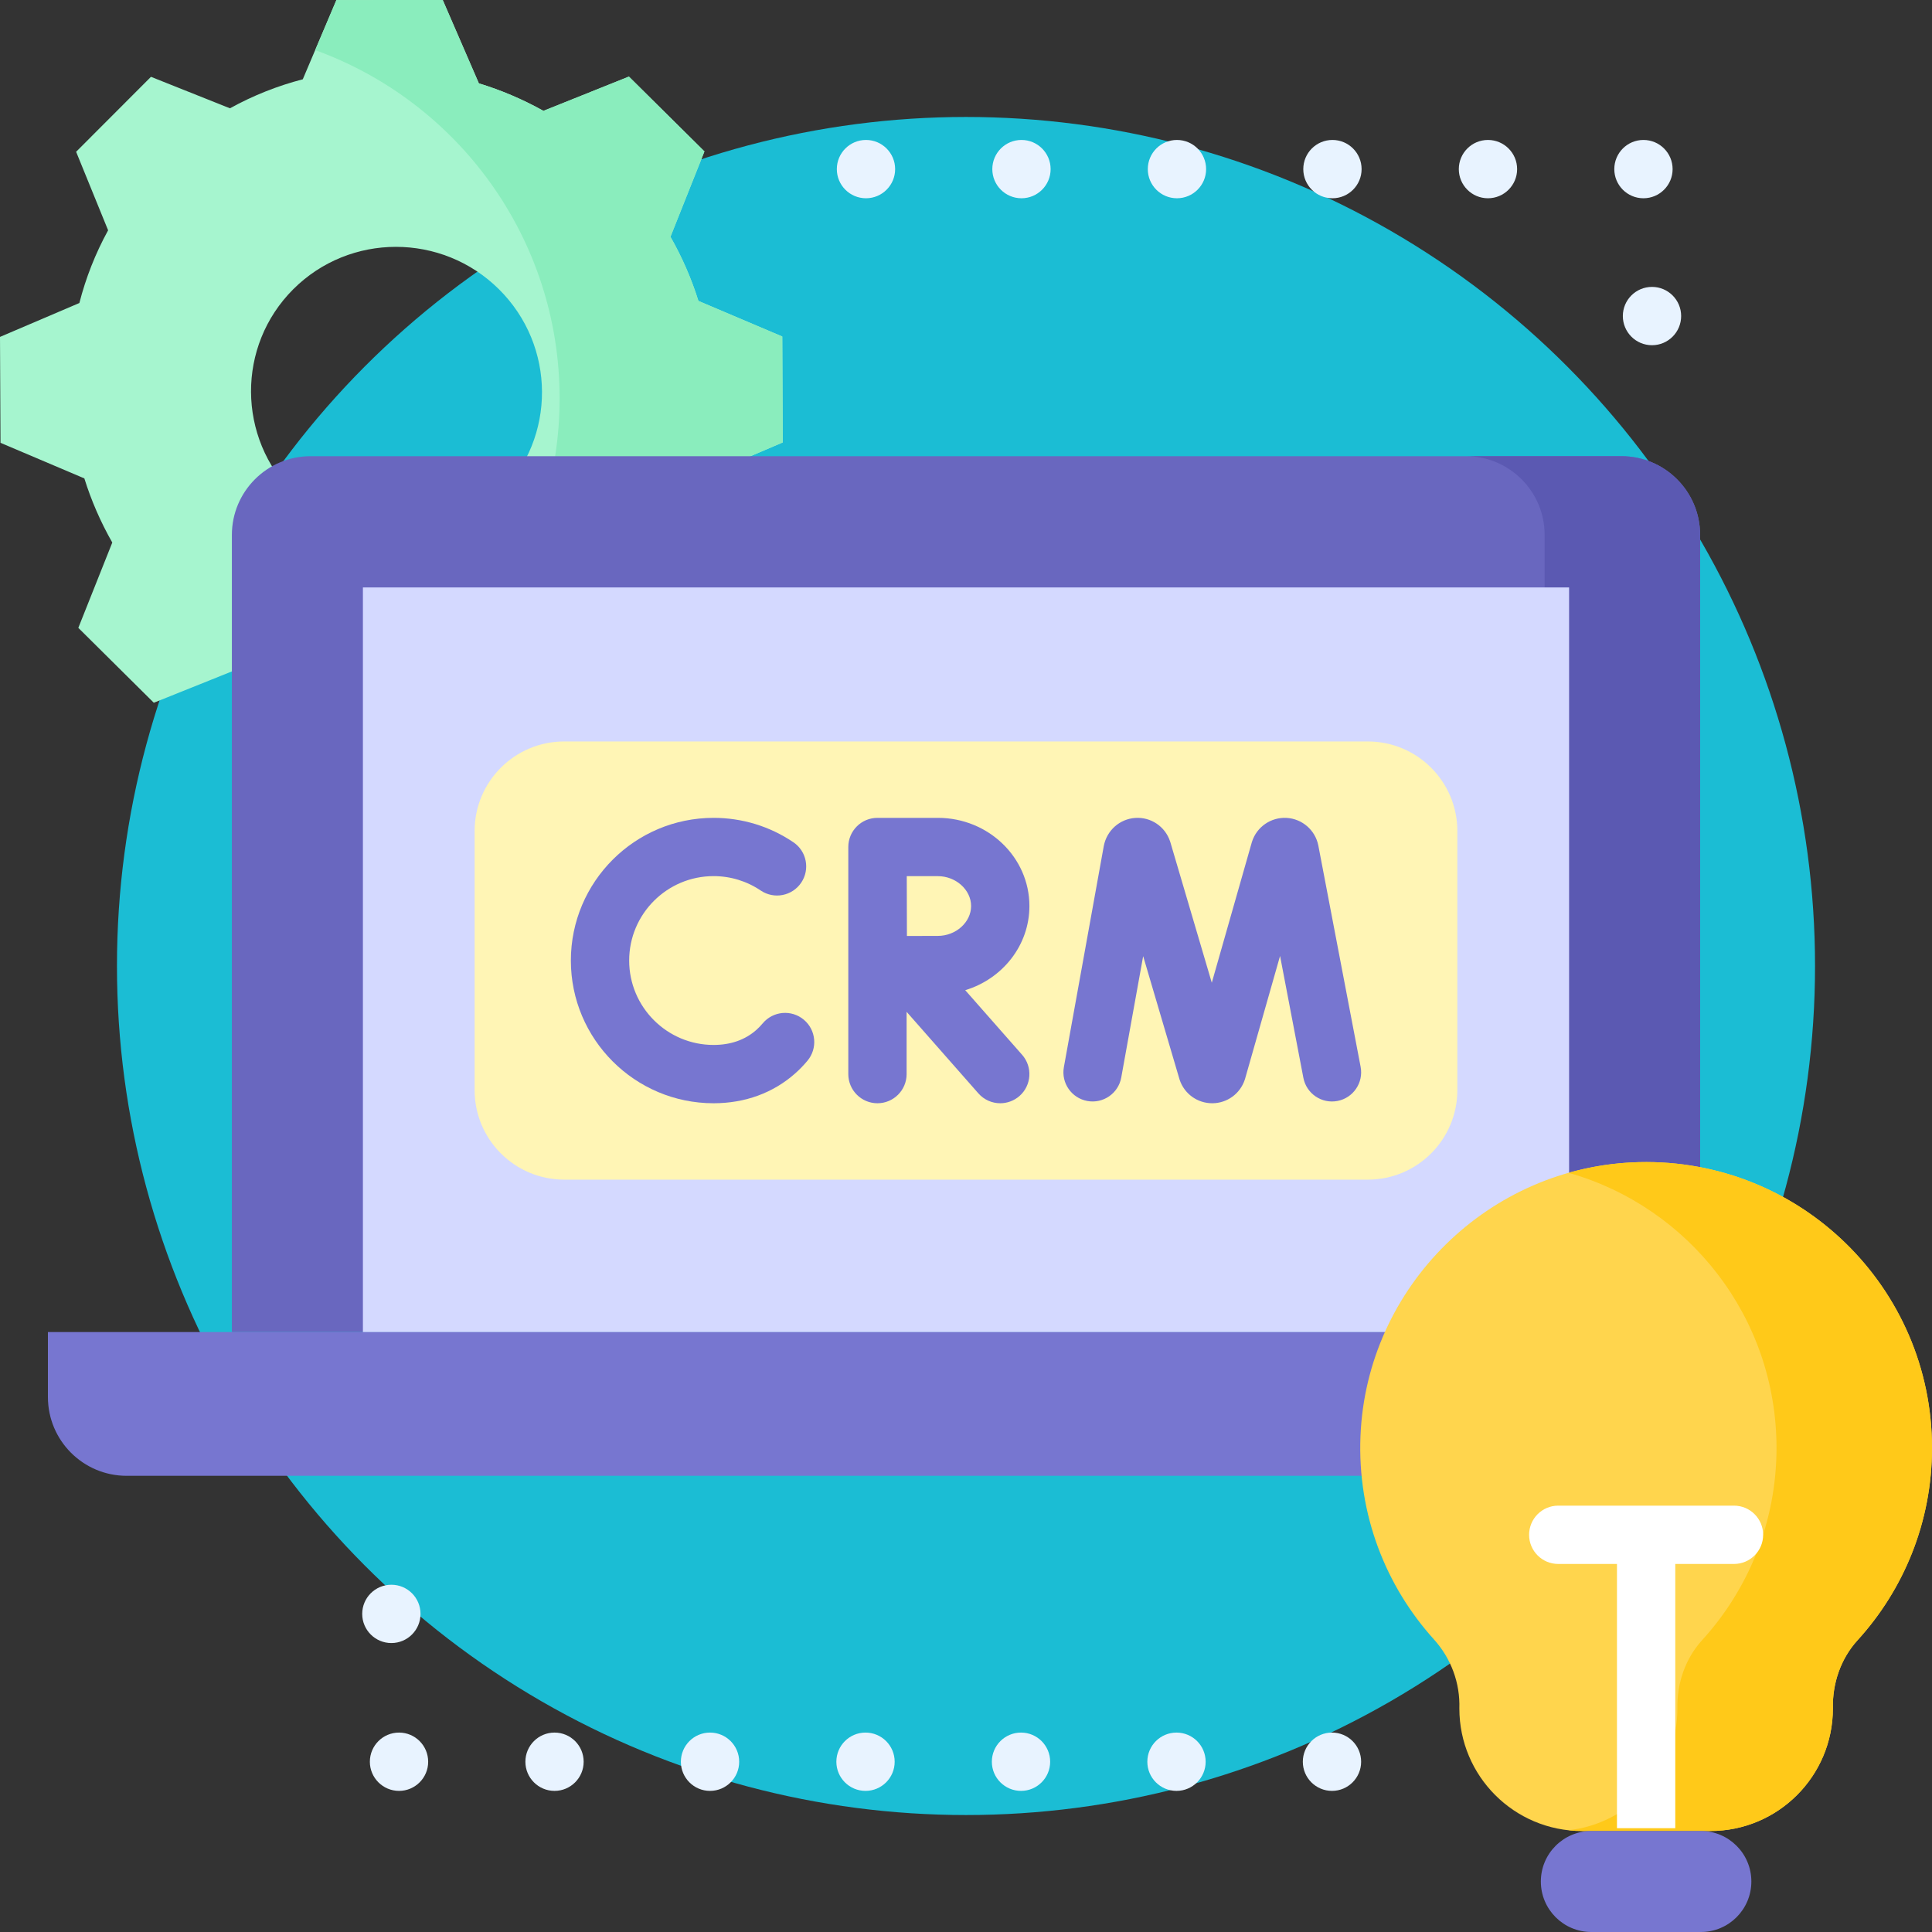 <svg width="50" height="50" viewBox="0 0 50 50" fill="none" xmlns="http://www.w3.org/2000/svg">
<rect x="0" y="0" width="50" height="50" fill="#333333" stroke="none"/>
<circle cx="25" cy="25" r="21.973" fill="#1BBDD4"/>
<path d="M18.203 12.327L20.257 11.45L20.245 8.709L18.075 7.788C17.896 7.217 17.655 6.66 17.351 6.128L18.231 3.919L16.276 1.982L14.064 2.869C13.528 2.57 12.967 2.332 12.393 2.157L11.458 0L8.706 0.001L7.836 2.052C7.184 2.221 6.55 2.472 5.951 2.803L3.907 1.988L1.97 3.928L2.798 5.96C2.469 6.559 2.221 7.191 2.054 7.842L0 8.719L0.013 11.46L2.183 12.381C2.361 12.952 2.603 13.509 2.906 14.041L2.027 16.249L3.981 18.187L6.194 17.299C6.729 17.599 7.29 17.836 7.864 18.011L8.799 20.168L11.551 20.167L12.421 18.116C13.073 17.947 13.707 17.697 14.306 17.365L16.351 18.18L18.287 16.241L17.459 14.208C17.789 13.61 18.037 12.977 18.203 12.327ZM12.936 12.79C11.473 14.255 9.089 14.256 7.612 12.793C6.134 11.329 6.124 8.954 7.587 7.488C9.051 6.023 11.435 6.022 12.912 7.485C14.389 8.949 14.4 11.324 12.936 12.79Z" fill="#A6F5CF"/>
<path d="M18.203 12.327L20.258 11.45L20.245 8.709L18.075 7.788C17.896 7.217 17.655 6.66 17.352 6.128L18.231 3.919L16.276 1.982L14.064 2.869C13.528 2.57 12.967 2.332 12.393 2.157L11.458 0L8.706 0.001L8.157 1.297C11.846 2.63 14.483 6.163 14.483 10.312C14.483 14.37 11.959 17.84 8.395 19.236L8.799 20.169L11.551 20.167L12.421 18.116C13.073 17.947 13.707 17.697 14.306 17.365L16.351 18.18L18.288 16.241L17.459 14.208C17.789 13.61 18.037 12.977 18.203 12.327Z" fill="#8AEDBD"/>
<path d="M43.999 34.473H6.001V13.844C6.001 12.719 6.914 11.806 8.04 11.806H41.96C43.086 11.806 43.999 12.718 43.999 13.844V34.473Z" fill="#6967BF"/>
<path d="M41.96 11.806H37.936C39.062 11.806 39.975 12.718 39.975 13.844V34.473H43.999V13.844C43.999 12.718 43.086 11.806 41.96 11.806Z" fill="#5B59B2"/>
<path d="M46.721 38.194H3.279C2.153 38.194 1.24 37.281 1.24 36.155V34.473H48.76V36.155C48.76 37.281 47.847 38.194 46.721 38.194Z" fill="#7776D0"/>
<path d="M9.392 15.203H40.608V34.473H9.392V15.203Z" fill="#D4D9FF"/>
<path d="M35.398 30.529H14.602C13.321 30.529 12.283 29.491 12.283 28.211V21.507C12.283 20.227 13.321 19.189 14.602 19.189H35.398C36.678 19.189 37.716 20.227 37.716 21.507V28.211C37.716 29.491 36.679 30.529 35.398 30.529Z" fill="#FFF5B5"/>
<path d="M35.213 27.61L34.117 21.876C34.036 21.481 33.7 21.19 33.297 21.167C32.895 21.145 32.528 21.396 32.403 21.779C32.401 21.788 32.398 21.796 32.395 21.805L31.361 25.433L30.289 21.797C30.286 21.788 30.283 21.779 30.28 21.77C30.152 21.389 29.783 21.14 29.38 21.168C28.978 21.195 28.644 21.49 28.566 21.894L27.533 27.618C27.459 28.028 27.732 28.42 28.142 28.494C28.551 28.568 28.944 28.296 29.018 27.886L29.585 24.745L30.522 27.921C30.525 27.93 30.527 27.939 30.53 27.947C30.652 28.31 30.99 28.552 31.372 28.552H31.376C31.76 28.55 32.097 28.304 32.216 27.939C32.218 27.93 32.221 27.921 32.224 27.913L33.128 24.74L33.731 27.893C33.809 28.303 34.205 28.571 34.613 28.493C35.023 28.415 35.291 28.019 35.213 27.61Z" fill="#7776D0"/>
<path d="M20.803 26.39C20.484 26.122 20.008 26.164 19.74 26.483C19.689 26.544 19.635 26.6 19.578 26.651C19.286 26.911 18.912 27.043 18.467 27.043C17.262 27.043 16.283 26.063 16.283 24.859C16.283 23.654 17.262 22.674 18.467 22.674C18.905 22.674 19.327 22.803 19.688 23.047C20.033 23.28 20.502 23.189 20.735 22.844C20.968 22.499 20.878 22.03 20.532 21.797C19.921 21.384 19.207 21.166 18.467 21.166C16.43 21.166 14.774 22.822 14.774 24.859C14.774 26.895 16.43 28.552 18.467 28.552C19.282 28.552 20.013 28.284 20.581 27.778C20.693 27.679 20.799 27.569 20.896 27.453C21.164 27.134 21.123 26.658 20.803 26.39Z" fill="#7776D0"/>
<path d="M26.641 23.448C26.641 22.189 25.578 21.166 24.272 21.166H22.71C22.71 21.166 22.71 21.166 22.709 21.166C22.709 21.166 22.709 21.166 22.708 21.166C22.292 21.166 21.954 21.503 21.954 21.92V27.798C21.954 28.214 22.292 28.552 22.708 28.552C23.125 28.552 23.463 28.214 23.463 27.798V26.186L25.32 28.296C25.469 28.465 25.677 28.552 25.886 28.552C26.063 28.552 26.241 28.49 26.385 28.364C26.697 28.089 26.728 27.612 26.453 27.299L24.98 25.626C25.941 25.335 26.641 24.469 26.641 23.448ZM24.272 24.221C24.084 24.221 23.769 24.222 23.471 24.223C23.47 23.933 23.469 23.628 23.469 23.448C23.469 23.294 23.468 22.979 23.467 22.675H24.272C24.738 22.675 25.132 23.029 25.132 23.448C25.132 23.867 24.738 24.221 24.272 24.221Z" fill="#7776D0"/>
<path d="M50 37.473C50 33.326 46.588 29.976 42.418 30.076C38.542 30.17 35.365 33.295 35.209 37.168C35.128 39.195 35.863 41.048 37.111 42.429C37.552 42.917 37.79 43.556 37.768 44.215C37.768 45.966 39.187 47.386 40.939 47.386H44.264C46.015 47.386 47.435 45.966 47.435 44.215C47.42 43.571 47.635 42.931 48.072 42.451C49.269 41.137 50 39.391 50 37.473Z" fill="#FFD54D"/>
<path d="M50 37.473C50 33.326 46.588 29.976 42.418 30.076C41.788 30.092 41.177 30.187 40.594 30.352C43.7 31.23 45.976 34.086 45.976 37.473C45.976 39.391 45.245 41.137 44.047 42.451C43.611 42.931 43.397 43.571 43.411 44.215C43.411 45.848 42.176 47.193 40.589 47.367C40.704 47.38 40.821 47.386 40.939 47.386H44.264C46.015 47.386 47.435 45.966 47.435 44.215C47.42 43.571 47.635 42.931 48.072 42.451C49.269 41.137 50 39.391 50 37.473Z" fill="#FFC919"/>
<path d="M44.018 50H41.184C40.463 50 39.877 49.415 39.877 48.693C39.877 47.971 40.463 47.386 41.184 47.386H44.018C44.74 47.386 45.325 47.971 45.325 48.693C45.325 49.415 44.74 50 44.018 50Z" fill="#7776D0"/>
<path d="M43.356 47.313V40.475H44.876C45.292 40.475 45.63 40.138 45.63 39.721C45.63 39.304 45.292 38.966 44.876 38.966H40.327C39.91 38.966 39.573 39.304 39.573 39.721C39.573 40.138 39.91 40.475 40.327 40.475H41.847V47.313H43.356Z" fill="white"/>
<path d="M33.717 45.594C33.717 45.176 34.055 44.839 34.472 44.839C34.888 44.839 35.226 45.176 35.226 45.594C35.226 46.01 34.888 46.348 34.472 46.348C34.055 46.348 33.717 46.01 33.717 45.594ZM29.693 45.594C29.693 45.176 30.031 44.839 30.448 44.839C30.864 44.839 31.202 45.176 31.202 45.594C31.202 46.01 30.864 46.348 30.448 46.348C30.031 46.348 29.693 46.01 29.693 45.594ZM25.669 45.594C25.669 45.176 26.007 44.839 26.424 44.839C26.84 44.839 27.178 45.176 27.178 45.594C27.178 46.01 26.84 46.348 26.424 46.348C26.007 46.348 25.669 46.01 25.669 45.594ZM21.645 45.594C21.645 45.176 21.983 44.839 22.399 44.839C22.816 44.839 23.154 45.176 23.154 45.594C23.154 46.01 22.816 46.348 22.399 46.348C21.983 46.348 21.645 46.01 21.645 45.594ZM17.621 45.594C17.621 45.176 17.959 44.839 18.375 44.839C18.792 44.839 19.13 45.176 19.13 45.594C19.13 46.01 18.792 46.348 18.375 46.348C17.959 46.348 17.621 46.01 17.621 45.594ZM13.597 45.594C13.597 45.176 13.935 44.839 14.351 44.839C14.768 44.839 15.105 45.176 15.105 45.594C15.105 46.01 14.768 46.348 14.351 46.348C13.935 46.348 13.597 46.01 13.597 45.594ZM9.572 45.594C9.572 45.176 9.911 44.839 10.327 44.839C10.743 44.839 11.081 45.176 11.081 45.594C11.081 46.01 10.743 46.348 10.327 46.348C9.911 46.348 9.572 46.01 9.572 45.594ZM9.374 41.768C9.374 41.35 9.712 41.013 10.129 41.013C10.545 41.013 10.883 41.35 10.883 41.768C10.883 42.184 10.545 42.522 10.129 42.522C9.712 42.522 9.374 42.184 9.374 41.768Z" fill="#E8F3FF"/>
<path d="M41.999 8.179C41.999 7.763 42.336 7.425 42.754 7.425C43.17 7.425 43.508 7.763 43.508 8.179C43.508 8.596 43.17 8.934 42.754 8.934C42.336 8.934 41.999 8.596 41.999 8.179ZM41.778 4.377C41.778 3.96 42.115 3.622 42.532 3.622C42.949 3.622 43.287 3.96 43.287 4.377C43.287 4.793 42.949 5.131 42.532 5.131C42.115 5.131 41.778 4.793 41.778 4.377ZM37.754 4.377C37.754 3.96 38.091 3.622 38.508 3.622C38.925 3.622 39.263 3.96 39.263 4.377C39.263 4.793 38.925 5.131 38.508 5.131C38.091 5.131 37.754 4.793 37.754 4.377ZM33.729 4.377C33.729 3.96 34.066 3.622 34.484 3.622C34.9 3.622 35.238 3.96 35.238 4.377C35.238 4.793 34.9 5.131 34.484 5.131C34.066 5.131 33.729 4.793 33.729 4.377ZM29.705 4.377C29.705 3.96 30.042 3.622 30.459 3.622C30.876 3.622 31.214 3.96 31.214 4.377C31.214 4.793 30.876 5.131 30.459 5.131C30.042 5.131 29.705 4.793 29.705 4.377ZM25.681 4.377C25.681 3.96 26.018 3.622 26.436 3.622C26.852 3.622 27.19 3.96 27.19 4.377C27.19 4.793 26.852 5.131 26.436 5.131C26.018 5.131 25.681 4.793 25.681 4.377ZM21.657 4.377C21.657 3.96 21.994 3.622 22.412 3.622C22.828 3.622 23.166 3.96 23.166 4.377C23.166 4.793 22.828 5.131 22.412 5.131C21.994 5.131 21.657 4.793 21.657 4.377Z" fill="#E8F3FF"/>
</svg>
